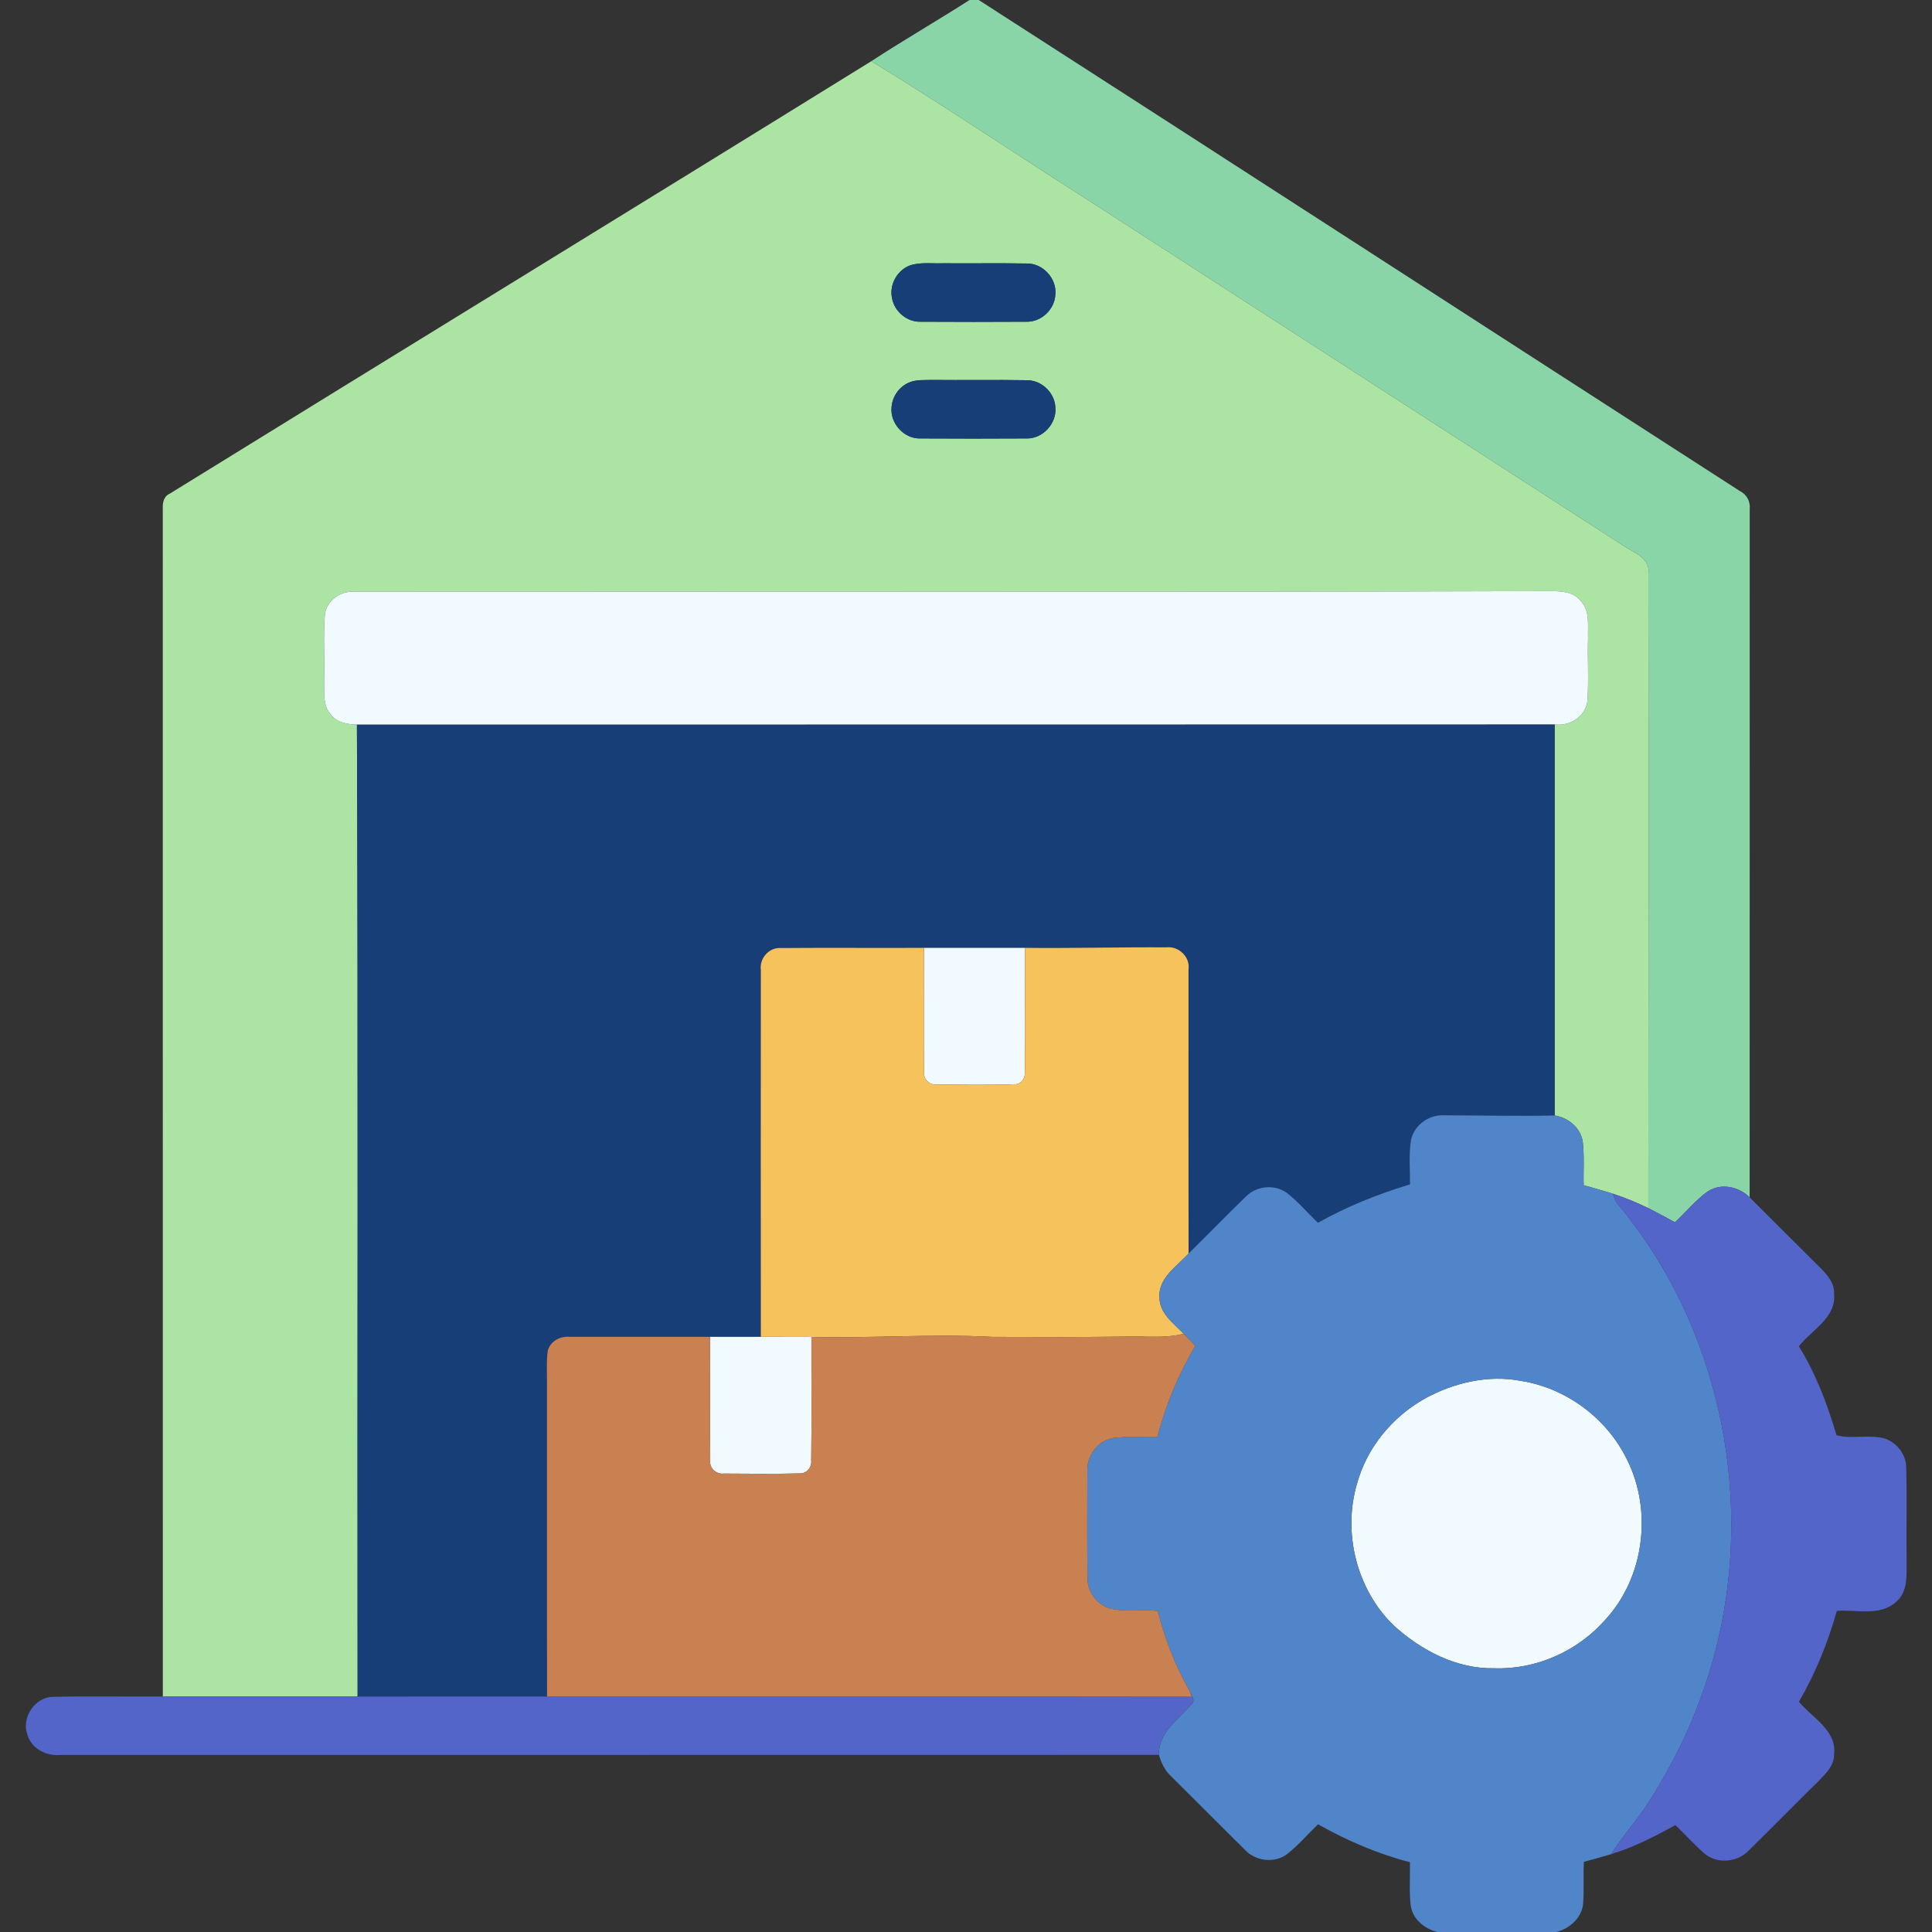 <?xml version="1.0" encoding="UTF-8" ?>
<!DOCTYPE svg PUBLIC "-//W3C//DTD SVG 1.1//EN" "http://www.w3.org/Graphics/SVG/1.1/DTD/svg11.dtd">
<svg width="512pt" height="512pt" viewBox="0 0 512 512" version="1.1" xmlns="http://www.w3.org/2000/svg">
<rect x="0" y="0" width="512" height="512" fill="#333333" stroke="none"/>
<g id="#89d5a7ff">
<path fill="#89d5a7" opacity="1.00" d=" M 256.94 0.00 L 259.37 0.00 C 326.66 43.26 393.79 86.79 461.05 130.11 C 462.88 131.00 463.92 132.90 463.69 134.94 C 463.67 195.73 463.70 256.52 463.67 317.31 C 460.81 314.46 456.11 313.43 452.60 315.73 C 449.33 318.03 446.81 321.21 443.89 323.91 C 441.54 322.66 439.21 321.37 436.83 320.17 C 436.86 264.11 436.92 208.05 436.84 151.99 C 437.44 147.62 432.46 146.31 429.67 144.26 C 382.08 113.57 334.53 82.83 286.95 52.12 C 268.22 40.23 249.85 27.77 230.90 16.22 C 239.46 10.63 248.33 5.52 256.94 0.00 Z" />
<path fill="#89d5a7" opacity="1.00" d=" M 377.51 370.69 C 377.56 370.66 377.66 370.60 377.72 370.57 C 377.66 370.60 377.56 370.66 377.51 370.69 Z" />
</g>
<g id="#ace4a4ff">
<path fill="#ace4a4" opacity="1.00" d=" M 45.00 130.82 C 106.92 92.55 169.01 54.55 230.90 16.22 C 249.85 27.77 268.22 40.23 286.95 52.12 C 334.53 82.83 382.08 113.57 429.67 144.26 C 432.46 146.31 437.44 147.62 436.84 151.99 C 436.92 208.05 436.86 264.11 436.83 320.17 C 433.79 318.70 430.67 317.40 427.46 316.36 C 424.89 315.54 422.28 314.84 419.69 314.09 C 419.58 310.20 419.91 306.29 419.43 302.43 C 418.80 298.78 415.54 296.18 412.00 295.61 C 412.01 261.06 412.00 226.52 412.00 191.97 C 415.93 192.55 420.08 189.97 420.66 185.92 C 421.09 180.29 420.67 174.63 420.85 169.00 C 420.75 165.68 421.41 161.76 418.82 159.16 C 416.96 156.83 413.79 156.67 411.05 156.64 C 305.37 156.98 199.68 156.72 94.00 156.82 C 90.33 156.49 86.52 159.14 86.09 162.90 C 85.64 168.59 86.07 174.31 85.89 180.01 C 86.01 183.15 85.39 186.82 87.68 189.37 C 89.30 191.49 92.07 192.00 94.59 192.01 C 94.95 277.87 94.66 363.74 94.77 449.60 C 77.56 449.62 60.36 449.61 43.15 449.61 C 43.15 344.71 43.16 239.82 43.14 134.93 C 43.04 133.33 43.35 131.53 45.00 130.82 M 241.17 70.33 C 237.76 71.60 235.61 75.47 236.40 79.04 C 237.04 82.60 240.42 85.41 244.06 85.26 C 253.37 85.31 262.69 85.32 272.00 85.26 C 275.93 85.38 279.47 82.02 279.68 78.12 C 280.12 73.81 276.34 69.70 272.01 69.83 C 264.68 69.70 257.35 69.83 250.02 69.77 C 247.07 69.88 244.01 69.42 241.17 70.33 M 241.09 101.30 C 238.37 102.35 236.45 105.06 236.27 107.95 C 235.86 112.25 239.63 116.37 243.98 116.19 C 253.29 116.25 262.60 116.24 271.91 116.19 C 276.28 116.39 280.13 112.23 279.68 107.90 C 279.47 103.98 275.91 100.65 271.97 100.76 C 263.65 100.62 255.32 100.77 246.99 100.69 C 245.02 100.75 242.96 100.57 241.09 101.30 Z" />
</g>
<g id="#183e78ff">
<path fill="#183e78" opacity="1.00" d=" M 241.17 70.33 C 244.01 69.42 247.07 69.88 250.02 69.77 C 257.35 69.83 264.68 69.70 272.01 69.83 C 276.34 69.70 280.12 73.81 279.68 78.12 C 279.47 82.02 275.93 85.38 272.00 85.26 C 262.69 85.32 253.37 85.31 244.06 85.26 C 240.42 85.41 237.04 82.60 236.40 79.04 C 235.61 75.47 237.76 71.60 241.17 70.33 Z" />
<path fill="#183e78" opacity="1.00" d=" M 241.09 101.30 C 242.96 100.57 245.02 100.75 246.99 100.69 C 255.32 100.77 263.65 100.62 271.97 100.76 C 275.91 100.65 279.47 103.98 279.68 107.90 C 280.13 112.23 276.28 116.39 271.91 116.19 C 262.60 116.24 253.29 116.25 243.98 116.19 C 239.63 116.37 235.86 112.25 236.27 107.95 C 236.45 105.06 238.37 102.35 241.09 101.30 Z" />
<path fill="#183e78" opacity="1.00" d=" M 94.59 192.01 C 200.39 191.98 306.20 192.02 412.00 191.97 C 412.00 226.52 412.01 261.06 412.00 295.61 C 402.31 295.83 392.62 295.59 382.94 295.57 C 378.89 295.24 374.86 298.02 373.94 302.01 C 373.31 305.92 373.69 309.91 373.67 313.87 C 365.21 316.43 356.98 319.71 349.26 324.05 C 346.47 321.40 344.01 318.40 340.94 316.07 C 337.70 313.75 332.91 314.27 330.16 317.12 C 325.02 322.07 320.06 327.20 314.98 332.20 C 314.95 307.10 314.97 281.99 314.97 256.89 C 315.45 253.61 312.34 250.66 309.12 251.06 C 296.63 250.98 284.15 251.33 271.67 251.19 C 262.73 251.20 253.79 251.21 244.85 251.19 C 232.22 251.26 219.59 251.13 206.96 251.24 C 203.82 251.00 201.22 253.95 201.63 257.03 C 201.60 289.45 201.61 321.86 201.63 354.27 C 197.14 354.26 192.65 354.26 188.17 354.27 C 175.76 354.31 163.36 354.25 150.96 354.28 C 148.46 354.02 145.81 355.45 145.16 357.98 C 144.79 360.63 144.96 363.32 144.95 366.00 C 144.98 393.86 144.91 421.73 144.98 449.59 C 128.24 449.59 111.51 449.58 94.77 449.60 C 94.66 363.74 94.95 277.87 94.59 192.01 Z" />
</g>
<g id="#f1faffff">
<path fill="#f1faff" opacity="1.00" d=" M 86.09 162.90 C 86.52 159.14 90.33 156.49 94.00 156.82 C 199.68 156.72 305.37 156.98 411.05 156.64 C 413.79 156.67 416.96 156.83 418.82 159.16 C 421.41 161.76 420.75 165.68 420.85 169.00 C 420.67 174.63 421.09 180.29 420.66 185.92 C 420.08 189.97 415.93 192.55 412.00 191.97 C 306.20 192.02 200.39 191.98 94.59 192.01 C 92.07 192.00 89.30 191.49 87.68 189.37 C 85.39 186.82 86.01 183.15 85.89 180.01 C 86.07 174.31 85.64 168.59 86.09 162.90 Z" />
<path fill="#f1faff" opacity="1.00" d=" M 244.85 251.19 C 253.79 251.21 262.73 251.20 271.67 251.19 C 271.60 262.16 271.76 273.13 271.61 284.10 C 271.75 285.64 270.64 287.43 268.93 287.32 C 261.97 287.58 254.98 287.46 248.02 287.38 C 246.16 287.55 244.66 285.85 244.88 284.04 C 244.75 273.09 244.86 262.14 244.85 251.19 Z" />
<path fill="#f1faff" opacity="1.00" d=" M 188.17 354.27 C 192.65 354.26 197.14 354.26 201.63 354.27 C 206.10 354.29 210.56 354.27 215.03 354.30 C 215.00 365.21 215.13 376.12 214.98 387.03 C 215.20 388.86 213.73 390.59 211.86 390.47 C 205.20 390.63 198.53 390.55 191.87 390.51 C 189.87 390.76 187.95 389.18 188.22 387.09 C 188.09 376.15 188.24 365.20 188.17 354.27 Z" />
<path fill="#f1faff" opacity="1.00" d=" M 377.72 370.57 C 385.34 366.43 394.33 364.29 402.96 365.93 C 415.00 367.78 425.84 375.84 431.17 386.79 C 438.01 400.41 435.76 418.17 425.30 429.38 C 418.01 437.62 407.03 442.50 396.00 442.11 C 385.94 442.32 376.53 437.32 369.26 430.69 C 359.56 421.22 355.80 406.32 359.58 393.33 C 362.18 383.72 368.88 375.57 377.51 370.69 C 377.56 370.66 377.66 370.60 377.72 370.57 Z" />
</g>
<g id="#f6c25bff">
<path fill="#f6c25b" opacity="1.00" d=" M 201.63 257.03 C 201.22 253.95 203.82 251.00 206.96 251.24 C 219.59 251.13 232.22 251.26 244.85 251.19 C 244.86 262.14 244.75 273.09 244.88 284.04 C 244.66 285.85 246.16 287.55 248.02 287.38 C 254.98 287.46 261.97 287.58 268.93 287.32 C 270.64 287.43 271.75 285.64 271.61 284.10 C 271.76 273.13 271.60 262.16 271.67 251.19 C 284.15 251.33 296.63 250.98 309.12 251.06 C 312.34 250.66 315.45 253.61 314.97 256.89 C 314.97 281.99 314.95 307.10 314.98 332.20 C 311.86 335.65 306.85 338.70 307.28 343.99 C 307.37 348.15 311.06 350.74 313.69 353.46 C 308.89 354.72 303.92 354.08 299.03 354.20 C 287.02 354.38 275.00 354.33 262.99 354.29 C 247.01 353.44 231.02 354.69 215.03 354.30 C 210.56 354.27 206.10 354.29 201.63 354.27 C 201.61 321.86 201.60 289.45 201.63 257.03 Z" />
</g>
<g id="#5085caff">
<path fill="#5085ca" opacity="1.00" d=" M 373.94 302.01 C 374.86 298.02 378.89 295.24 382.94 295.57 C 392.62 295.59 402.31 295.83 412.00 295.61 C 415.54 296.18 418.80 298.78 419.43 302.43 C 419.91 306.29 419.58 310.20 419.69 314.09 C 422.28 314.84 424.89 315.54 427.46 316.36 C 427.75 317.34 428.08 318.35 428.78 319.15 C 453.42 348.66 463.42 389.29 456.84 427.02 C 453.68 445.58 446.35 463.33 435.97 479.01 C 433.10 483.21 429.66 487.00 427.01 491.36 C 424.60 492.09 422.17 492.74 419.75 493.40 C 419.55 497.13 419.83 500.88 419.53 504.61 C 419.12 508.34 415.96 511.07 412.48 512.00 L 380.89 512.00 C 377.52 511.15 374.41 508.62 373.86 505.06 C 373.41 501.22 373.73 497.35 373.65 493.50 C 365.10 491.30 356.96 487.77 349.28 483.45 C 346.60 486.06 344.15 488.92 341.22 491.27 C 337.87 493.90 332.69 493.27 329.85 490.16 C 323.31 483.69 316.83 477.16 310.30 470.67 C 308.67 469.17 307.73 467.14 307.13 465.05 C 306.95 459.11 312.32 455.71 315.73 451.68 C 317.01 450.69 315.69 449.23 315.28 448.17 C 311.49 441.52 308.68 434.33 306.81 426.91 C 302.48 426.43 298.01 427.31 293.77 426.16 C 290.46 424.97 288.08 421.60 288.19 418.06 C 288.09 408.68 288.14 399.29 288.16 389.92 C 287.93 385.84 290.89 381.80 294.96 381.09 C 298.85 380.61 302.79 380.95 306.70 380.84 C 308.92 372.36 312.28 364.20 316.76 356.67 C 315.74 355.59 314.74 354.50 313.69 353.46 C 311.06 350.74 307.37 348.15 307.28 343.99 C 306.85 338.70 311.86 335.65 314.98 332.20 C 320.06 327.20 325.02 322.07 330.16 317.12 C 332.91 314.27 337.70 313.75 340.94 316.07 C 344.01 318.40 346.47 321.40 349.26 324.05 C 356.98 319.71 365.21 316.43 373.67 313.87 C 373.69 309.91 373.31 305.92 373.94 302.01 M 377.72 370.57 C 377.66 370.60 377.56 370.66 377.51 370.69 C 368.88 375.57 362.18 383.72 359.58 393.33 C 355.80 406.32 359.56 421.22 369.26 430.69 C 376.53 437.32 385.94 442.32 396.00 442.11 C 407.03 442.50 418.01 437.62 425.30 429.38 C 435.76 418.17 438.01 400.41 431.17 386.79 C 425.84 375.84 415.00 367.78 402.96 365.93 C 394.33 364.29 385.34 366.43 377.72 370.57 Z" />
</g>
<g id="#5465c9ff">
<path fill="#5465c9" opacity="1.00" d=" M 452.60 315.73 C 456.11 313.43 460.81 314.46 463.67 317.31 C 469.87 323.47 476.02 329.68 482.24 335.82 C 484.15 337.73 486.23 340.02 486.05 342.93 C 486.64 349.26 480.10 352.43 476.72 356.78 C 481.24 364.07 484.27 372.15 486.69 380.34 C 490.84 381.50 495.53 379.98 499.76 381.32 C 502.86 382.52 505.20 385.62 505.16 389.00 C 505.40 397.32 505.15 405.65 505.27 413.97 C 505.24 417.60 505.61 421.89 502.51 424.49 C 498.23 428.42 491.99 426.51 486.78 426.90 C 484.42 435.30 481.12 443.43 476.73 450.98 C 480.27 455.28 486.95 458.62 486.03 465.11 C 486.04 467.96 483.82 470.04 481.99 471.94 C 475.77 478.04 469.69 484.28 463.46 490.37 C 460.53 493.54 455.11 494.06 451.77 491.26 C 449.00 488.91 446.63 486.14 443.97 483.68 C 438.54 486.69 432.97 489.53 427.01 491.36 C 429.66 487.00 433.10 483.21 435.97 479.01 C 446.35 463.33 453.68 445.58 456.84 427.02 C 463.42 389.29 453.42 348.66 428.78 319.15 C 428.08 318.35 427.75 317.34 427.46 316.36 C 430.67 317.40 433.79 318.70 436.83 320.17 C 439.21 321.37 441.54 322.66 443.89 323.91 C 446.81 321.21 449.33 318.03 452.60 315.73 Z" />
<path fill="#5465c9" opacity="1.00" d=" M 315.28 448.17 C 315.69 449.23 317.01 450.69 315.73 451.68 C 312.32 455.71 306.95 459.11 307.13 465.05 C 210.10 465.09 113.06 465.05 16.02 465.08 C 12.36 465.45 8.43 463.48 7.30 459.83 C 5.56 455.31 9.15 449.77 14.02 449.68 C 23.72 449.47 33.44 449.66 43.15 449.61 C 60.36 449.61 77.56 449.62 94.77 449.60 C 111.51 449.58 128.24 449.59 144.98 449.59 C 201.94 449.63 258.91 449.55 315.87 449.64 L 315.28 448.17 Z" />
</g>
<g id="#c98152ff">
<path fill="#c98152" opacity="1.00" d=" M 313.69 353.46 C 314.74 354.50 315.74 355.59 316.76 356.67 C 312.28 364.20 308.92 372.36 306.70 380.84 C 302.79 380.95 298.85 380.61 294.96 381.09 C 290.89 381.80 287.93 385.84 288.16 389.92 C 288.14 399.29 288.09 408.68 288.19 418.06 C 288.08 421.60 290.46 424.97 293.77 426.16 C 298.01 427.31 302.48 426.43 306.81 426.91 C 308.68 434.33 311.49 441.52 315.28 448.17 L 315.87 449.64 C 258.91 449.55 201.94 449.63 144.98 449.59 C 144.91 421.73 144.98 393.86 144.95 366.00 C 144.96 363.32 144.79 360.63 145.16 357.98 C 145.81 355.45 148.46 354.02 150.96 354.28 C 163.36 354.25 175.76 354.31 188.17 354.27 C 188.24 365.20 188.09 376.15 188.22 387.09 C 187.95 389.18 189.87 390.76 191.87 390.51 C 198.53 390.55 205.20 390.63 211.86 390.47 C 213.73 390.59 215.20 388.86 214.98 387.03 C 215.13 376.12 215.00 365.21 215.03 354.30 C 231.02 354.69 247.01 353.44 262.99 354.29 C 275.00 354.33 287.02 354.38 299.03 354.20 C 303.92 354.08 308.89 354.72 313.69 353.46 Z" />
</g>
</svg>
